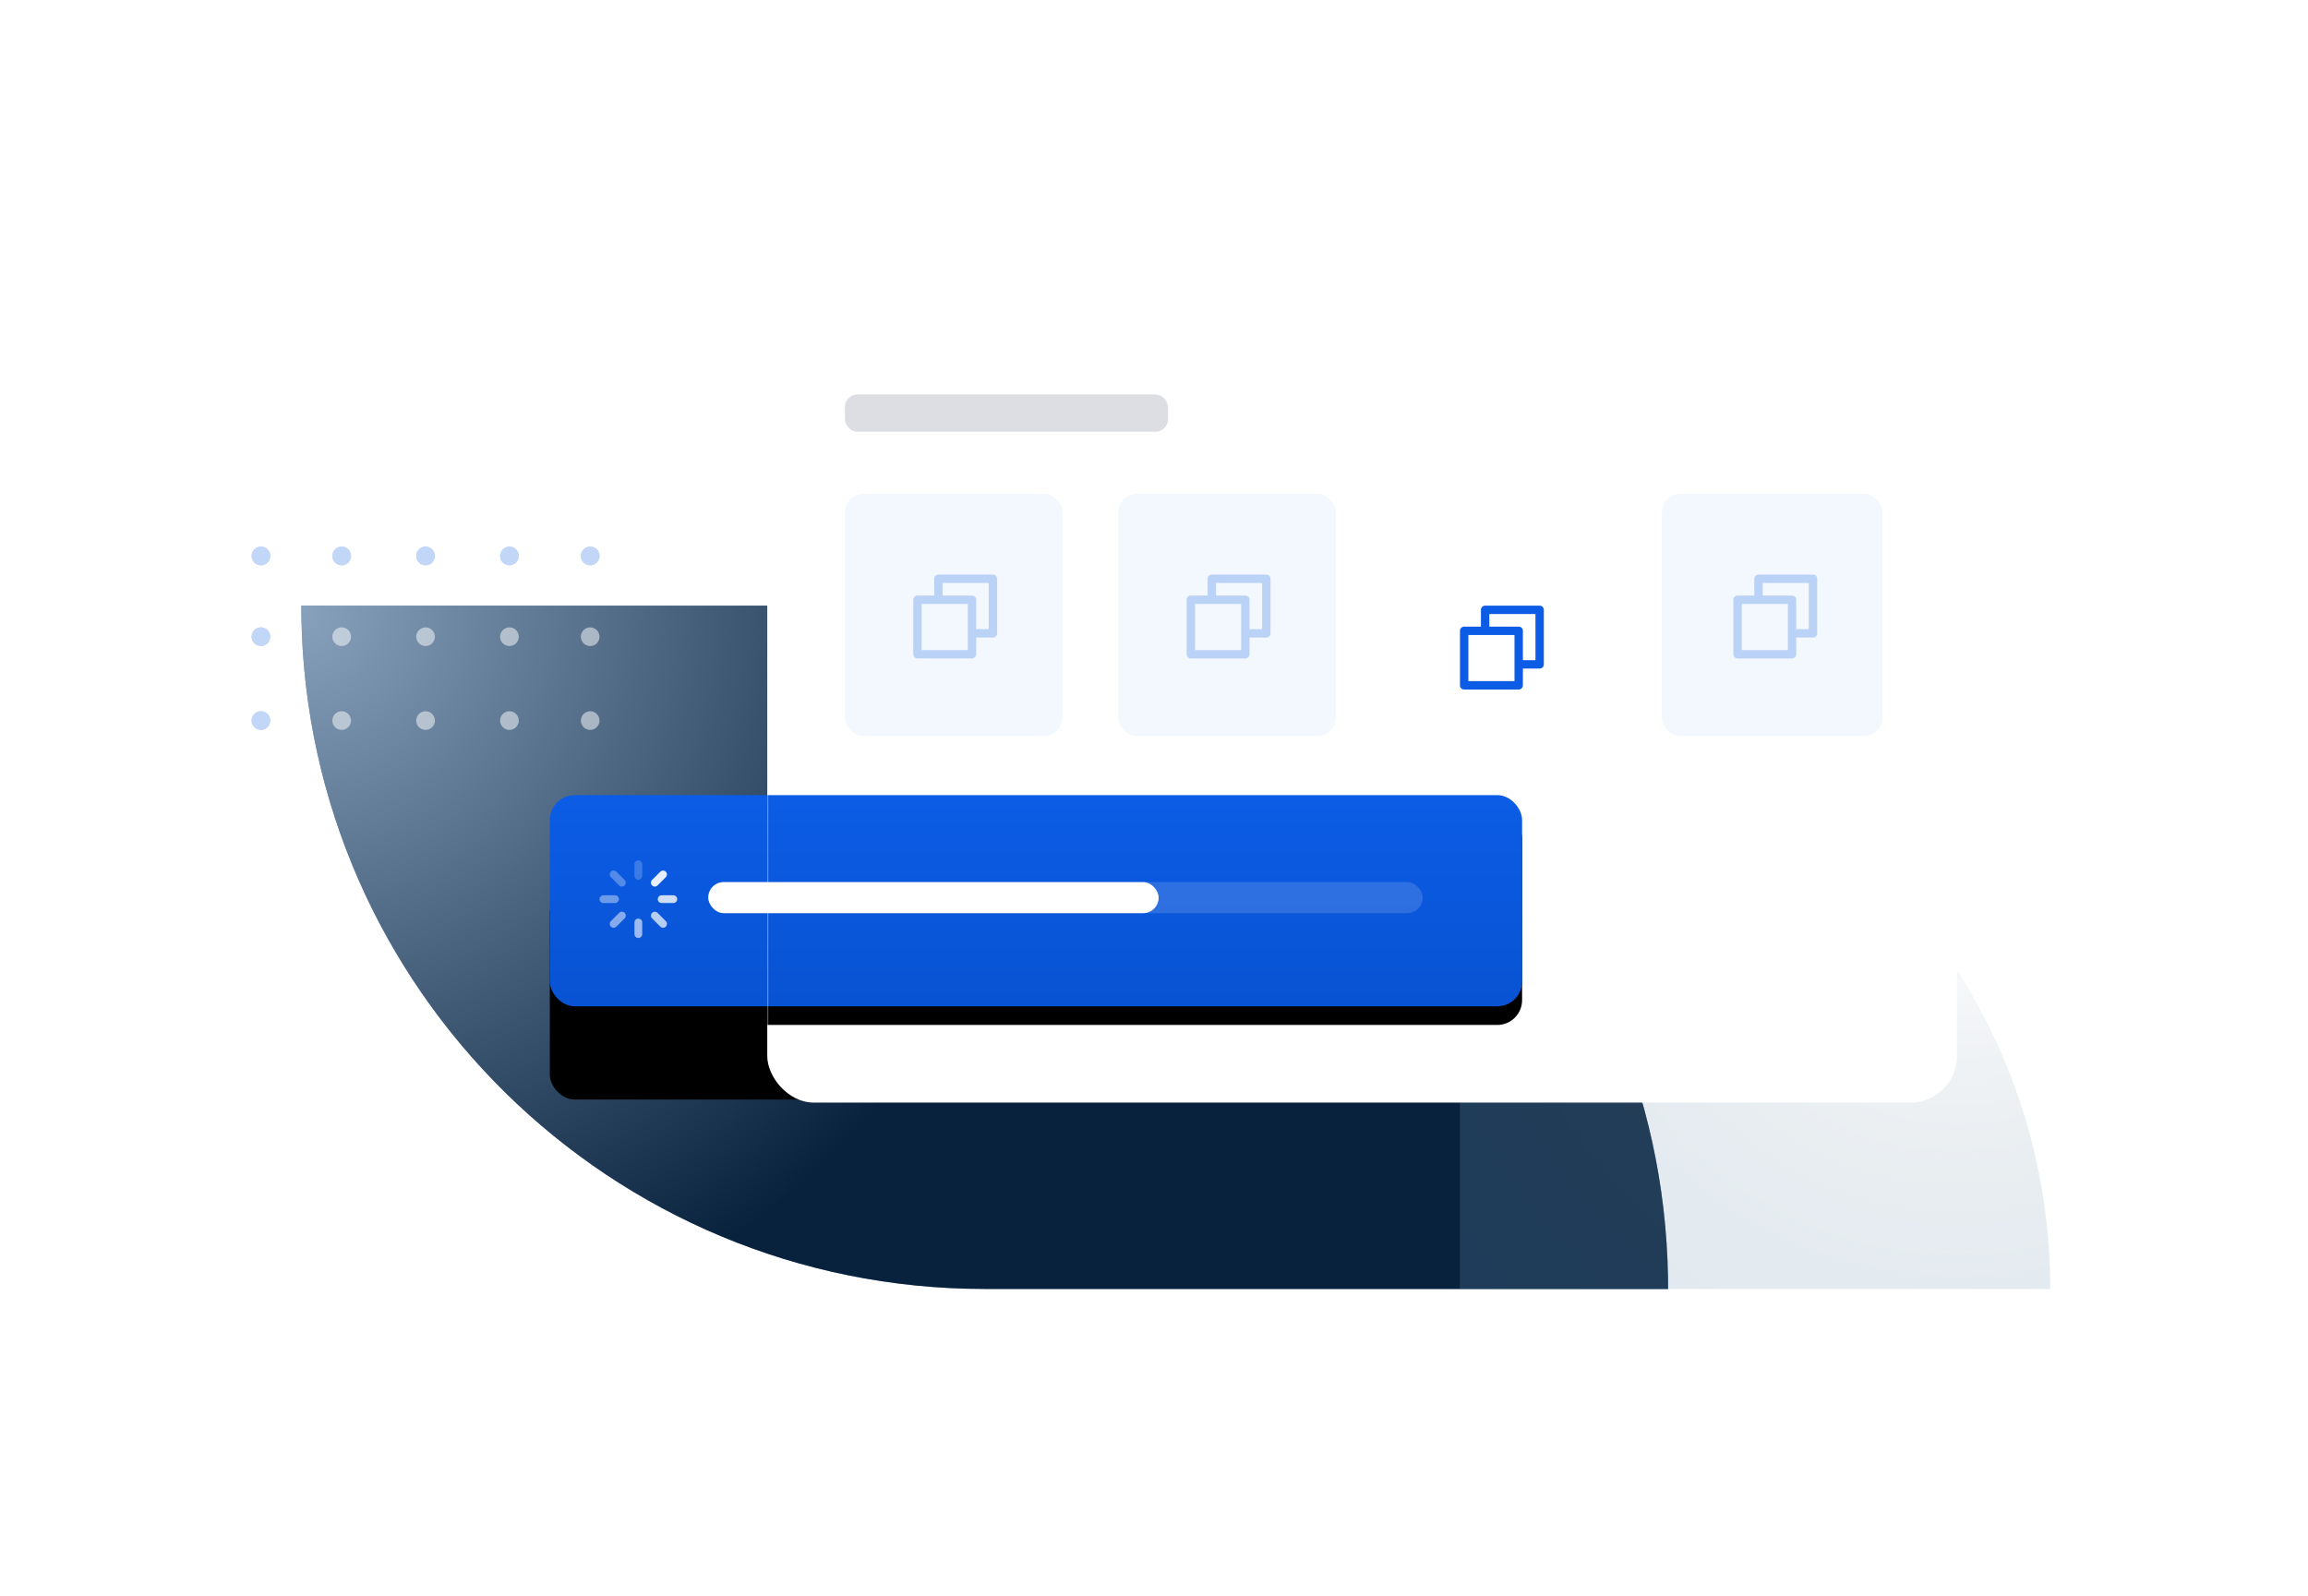 <svg width="743" height="514" xmlns="http://www.w3.org/2000/svg" xmlns:xlink="http://www.w3.org/1999/xlink">
  <defs>
    <filter x="-46.3%" y="-84.8%" width="192.6%" height="269.6%" filterUnits="objectBoundingBox" id="a">
      <feOffset dy="40" in="SourceAlpha" result="shadowOffsetOuter1"/>
      <feGaussianBlur stdDeviation="50" in="shadowOffsetOuter1" result="shadowBlurOuter1"/>
      <feColorMatrix values="0 0 0 0 0 0 0 0 0 0.6 0 0 0 0 1 0 0 0 0.1 0" in="shadowBlurOuter1" result="shadowMatrixOuter1"/>
      <feMerge>
        <feMergeNode in="shadowMatrixOuter1"/>
        <feMergeNode in="SourceGraphic"/>
      </feMerge>
    </filter>
    <filter x="-30.3%" y="-88.2%" width="160.6%" height="364.7%" filterUnits="objectBoundingBox" id="d">
      <feOffset dy="30" in="SourceAlpha" result="shadowOffsetOuter1"/>
      <feGaussianBlur stdDeviation="25" in="shadowOffsetOuter1" result="shadowBlurOuter1"/>
      <feColorMatrix values="0 0 0 0 0.001 0 0 0 0 0.043 0 0 0 0 0.115 0 0 0 0.2 0" in="shadowBlurOuter1"/>
    </filter>
    <filter x="-10.5%" y="-39.7%" width="121.1%" height="197.1%" filterUnits="objectBoundingBox" id="k">
      <feOffset dy="6" in="SourceAlpha" result="shadowOffsetOuter1"/>
      <feGaussianBlur stdDeviation="10" in="shadowOffsetOuter1" result="shadowBlurOuter1"/>
      <feColorMatrix values="0 0 0 0 0.048 0 0 0 0 0.359 0 0 0 0 0.899 0 0 0 0.259 0" in="shadowBlurOuter1"/>
    </filter>
    <filter x="-81.7%" y="-74.4%" width="263.4%" height="248.7%" filterUnits="objectBoundingBox" id="n">
      <feOffset dy="10" in="SourceAlpha" result="shadowOffsetOuter1"/>
      <feGaussianBlur stdDeviation="10" in="shadowOffsetOuter1" result="shadowBlurOuter1"/>
      <feColorMatrix values="0 0 0 0 0.048 0 0 0 0 0.359 0 0 0 0 0.899 0 0 0 0.15 0" in="shadowBlurOuter1" result="shadowMatrixOuter1"/>
      <feMerge>
        <feMergeNode in="shadowMatrixOuter1"/>
        <feMergeNode in="SourceGraphic"/>
      </feMerge>
    </filter>
    <rect id="e" x="96" y="157" width="297" height="68" rx="8"/>
    <rect id="i" x="0" y="0" width="383" height="256" rx="15"/>
    <rect id="l" x="-70" y="157" width="313" height="68" rx="8"/>
    <radialGradient cx="0%" cy="0%" fx="0%" fy="0%" r="111.741%" gradientTransform="scale(.5 1) rotate(41.168)" id="c">
      <stop stop-color="#FFF" stop-opacity=".5" offset="0%"/>
      <stop stop-opacity=".5" offset="100%"/>
    </radialGradient>
    <radialGradient cx="84.463%" cy="28.933%" fx="84.463%" fy="28.933%" r="143.56%" id="h">
      <stop stop-color="#FFF" offset="0%"/>
      <stop stop-opacity="0" offset="100%"/>
    </radialGradient>
    <linearGradient x1="50%" y1="0%" x2="50%" y2="100%" id="f">
      <stop stop-color="#0C5CE5" offset="0%"/>
      <stop stop-color="#0853D3" offset="100%"/>
    </linearGradient>
    <linearGradient x1="50%" y1="0%" x2="50%" y2="100%" id="m">
      <stop stop-color="#0C5CE5" offset="0%"/>
      <stop stop-color="#0853D3" offset="100%"/>
    </linearGradient>
    <path d="M16.03 22.638L16 19h220c120.288 0 218.028 96.537 219.97 216.362L456 239H236C115.712 239 17.972 142.463 16.03 22.638z" id="b"/>
    <path d="M223 126c103.885 0 188.297 83.373 189.975 186.858L413 316l-190-.001V126z" id="g"/>
  </defs>
  <g filter="url(#a)" transform="translate(81 59)" fill="none" fill-rule="evenodd">
    <path d="M3 130a3 3 0 110 6 3 3 0 010-6zm26 0a3 3 0 110 6 3 3 0 010-6zm27 0a3 3 0 110 6 3 3 0 010-6zm27 0a3 3 0 110 6 3 3 0 010-6zm26 0a3 3 0 110 6 3 3 0 010-6zM3 103a3 3 0 110 6 3 3 0 010-6zm26 0a3 3 0 110 6 3 3 0 010-6zm27 0a3 3 0 110 6 3 3 0 010-6zm27 0a3 3 0 110 6 3 3 0 010-6zm26 0a3 3 0 110 6 3 3 0 010-6zM3 77a3 3 0 110 6 3 3 0 010-6zm26 0a3 3 0 110 6 3 3 0 010-6zm27 0a3 3 0 110 6 3 3 0 010-6zm27 0a3 3 0 110 6 3 3 0 010-6zm26 0a3 3 0 110 6 3 3 0 010-6z" fill="#0C5CE5" opacity=".5"/>
    <g transform="translate(0 77)">
      <use fill="#104378" xlink:href="#b"/>
      <use fill="url(#c)" style="mix-blend-mode:soft-light" xlink:href="#b"/>
    </g>
    <path d="M3 130a3 3 0 110 6 3 3 0 010-6zm26 0a3 3 0 110 6 3 3 0 010-6zm27 0a3 3 0 110 6 3 3 0 010-6zm27 0a3 3 0 110 6 3 3 0 010-6zm26 0a3 3 0 110 6 3 3 0 010-6zM3 103a3 3 0 110 6 3 3 0 010-6zm26 0a3 3 0 110 6 3 3 0 010-6zm27 0a3 3 0 110 6 3 3 0 010-6zm27 0a3 3 0 110 6 3 3 0 010-6zm26 0a3 3 0 110 6 3 3 0 010-6zM3 77a3 3 0 110 6 3 3 0 010-6zm26 0a3 3 0 110 6 3 3 0 010-6zm27 0a3 3 0 110 6 3 3 0 010-6zm27 0a3 3 0 110 6 3 3 0 010-6zm26 0a3 3 0 110 6 3 3 0 010-6z" fill="#FFF" opacity=".5" style="mix-blend-mode:overlay"/>
    <use fill="#000" filter="url(#d)" xlink:href="#e"/>
    <use fill="url(#f)" xlink:href="#e"/>
    <g transform="translate(166)">
      <g opacity=".216">
        <use fill="#85C4F5" xlink:href="#g"/>
        <use fill="url(#h)" style="mix-blend-mode:soft-light" xlink:href="#g"/>
      </g>
      <mask id="j" fill="#fff">
        <use xlink:href="#i"/>
      </mask>
      <use fill="#FFF" xlink:href="#i"/>
      <g mask="url(#j)">
        <use fill="#000" filter="url(#k)" xlink:href="#l"/>
        <use fill="url(#m)" xlink:href="#l"/>
      </g>
    </g>
    <g transform="translate(191 28)">
      <g transform="translate(0 32)" fill="#0C5CE5">
        <rect fill-opacity=".05" width="70" height="78" rx="6"/>
        <path d="M28.75 32.75v-5.4c0-.746.604-1.35 1.35-1.35h17.55c.746 0 1.35.604 1.35 1.35V44.9a1.35 1.35 0 01-1.35 1.35h-5.4v5.39c0 .751-.606 1.36-1.36 1.36H23.36A1.358 1.358 0 0122 51.64l.004-17.53c0-.751.606-1.36 1.36-1.36h5.386zm2.7 0h9.44c.751 0 1.36.606 1.36 1.36v9.44h4.05V28.7H31.45v4.05zm-6.746 2.7L24.7 50.3h14.85V35.45H24.704z" fill-opacity=".239" fill-rule="nonzero"/>
      </g>
      <g transform="translate(88 32)" fill="#0C5CE5">
        <rect fill-opacity=".05" width="70" height="78" rx="6"/>
        <path d="M28.75 32.75v-5.4c0-.746.604-1.35 1.35-1.35h17.55c.746 0 1.35.604 1.35 1.35V44.9a1.35 1.35 0 01-1.35 1.35h-5.4v5.39c0 .751-.606 1.36-1.36 1.36H23.36A1.358 1.358 0 0122 51.64l.004-17.53c0-.751.606-1.36 1.36-1.36h5.386zm2.7 0h9.44c.751 0 1.36.606 1.36 1.36v9.44h4.05V28.7H31.45v4.05zm-6.746 2.7L24.7 50.3h14.85V35.45H24.704z" fill-opacity=".239" fill-rule="nonzero"/>
      </g>
      <g filter="url(#n)" transform="translate(175 32)">
        <rect fill="#FFF" width="71" height="78" rx="6"/>
        <path d="M29.75 32.75v-5.4c0-.746.604-1.35 1.35-1.35h17.55c.746 0 1.35.604 1.35 1.35V44.9a1.35 1.35 0 01-1.35 1.35h-5.4v5.39c0 .751-.606 1.36-1.36 1.36H24.36A1.358 1.358 0 0123 51.64l.004-17.53c0-.751.606-1.36 1.36-1.36h5.386zm2.7 0h9.44c.751 0 1.36.606 1.36 1.36v9.44h4.05V28.7H32.45v4.05zm-6.746 2.7L25.7 50.3h14.85V35.45H25.704z" fill="#0C5CE5" fill-rule="nonzero"/>
      </g>
      <g transform="translate(263 32)" fill="#0C5CE5">
        <rect fill-opacity=".05" width="71" height="78" rx="6"/>
        <path d="M29.75 32.75v-5.4c0-.746.604-1.35 1.35-1.35h17.55c.746 0 1.35.604 1.35 1.35V44.9a1.35 1.35 0 01-1.35 1.35h-5.4v5.39c0 .751-.606 1.36-1.36 1.36H24.36A1.358 1.358 0 0123 51.64l.004-17.53c0-.751.606-1.36 1.36-1.36h5.386zm2.7 0h9.44c.751 0 1.36.606 1.36 1.36v9.44h4.05V28.7H32.45v4.05zm-6.746 2.7L25.7 50.3h14.85V35.45H25.704z" fill-opacity=".239" fill-rule="nonzero"/>
      </g>
      <rect fill="#545A76" opacity=".2" width="104" height="12" rx="4"/>
    </g>
    <rect fill="#FFF" opacity=".146" x="147" y="185" width="230" height="10" rx="5"/>
    <rect fill="#FFF" x="147" y="185" width="145" height="10" rx="5"/>
    <path d="M124.5 178c.69 0 1.25.56 1.25 1.25V183a1.25 1.25 0 11-2.5 0v-3.75c0-.69.56-1.25 1.25-1.25z" fill="#FFF" fill-rule="nonzero" opacity=".2"/>
    <path d="M120.08 186.08a1.25 1.25 0 01-1.767 0l-2.65-2.65a1.25 1.25 0 111.767-1.769l2.65 2.651a1.25 1.25 0 010 1.768z" fill="#FFF" fill-rule="nonzero" opacity=".3"/>
    <path d="M118.25 190.5c0 .69-.56 1.25-1.25 1.25h-3.75a1.25 1.25 0 110-2.5H117c.69 0 1.25.56 1.25 1.25z" fill="#FFF" fill-rule="nonzero" opacity=".4"/>
    <path d="M115.662 199.339a1.25 1.25 0 010-1.768l2.652-2.651a1.25 1.25 0 111.767 1.768l-2.65 2.65a1.25 1.25 0 01-1.769 0z" fill="#FFF" fill-rule="nonzero" opacity=".5"/>
    <path d="M124.5 196.75c.69 0 1.25.56 1.25 1.25v3.75a1.25 1.25 0 11-2.5 0V198c0-.69.56-1.25 1.25-1.25z" fill="#FFF" fill-rule="nonzero" opacity=".6"/>
    <path d="M133.339 199.339a1.25 1.25 0 01-1.768 0l-2.651-2.651a1.25 1.25 0 011.768-1.768l2.65 2.65a1.25 1.25 0 010 1.769z" fill="#FFF" fill-rule="nonzero" opacity=".7"/>
    <path d="M137 190.5c0 .69-.56 1.25-1.25 1.25H132a1.25 1.25 0 110-2.5h3.75c.69 0 1.25.56 1.25 1.25z" fill="#FFF" fill-rule="nonzero" opacity=".8"/>
    <path d="M128.92 186.08a1.25 1.25 0 010-1.768l2.65-2.65a1.25 1.25 0 111.769 1.767l-2.651 2.651a1.25 1.25 0 01-1.768 0z" fill="#FFF" fill-rule="nonzero" opacity=".9"/>
  </g>
</svg>
